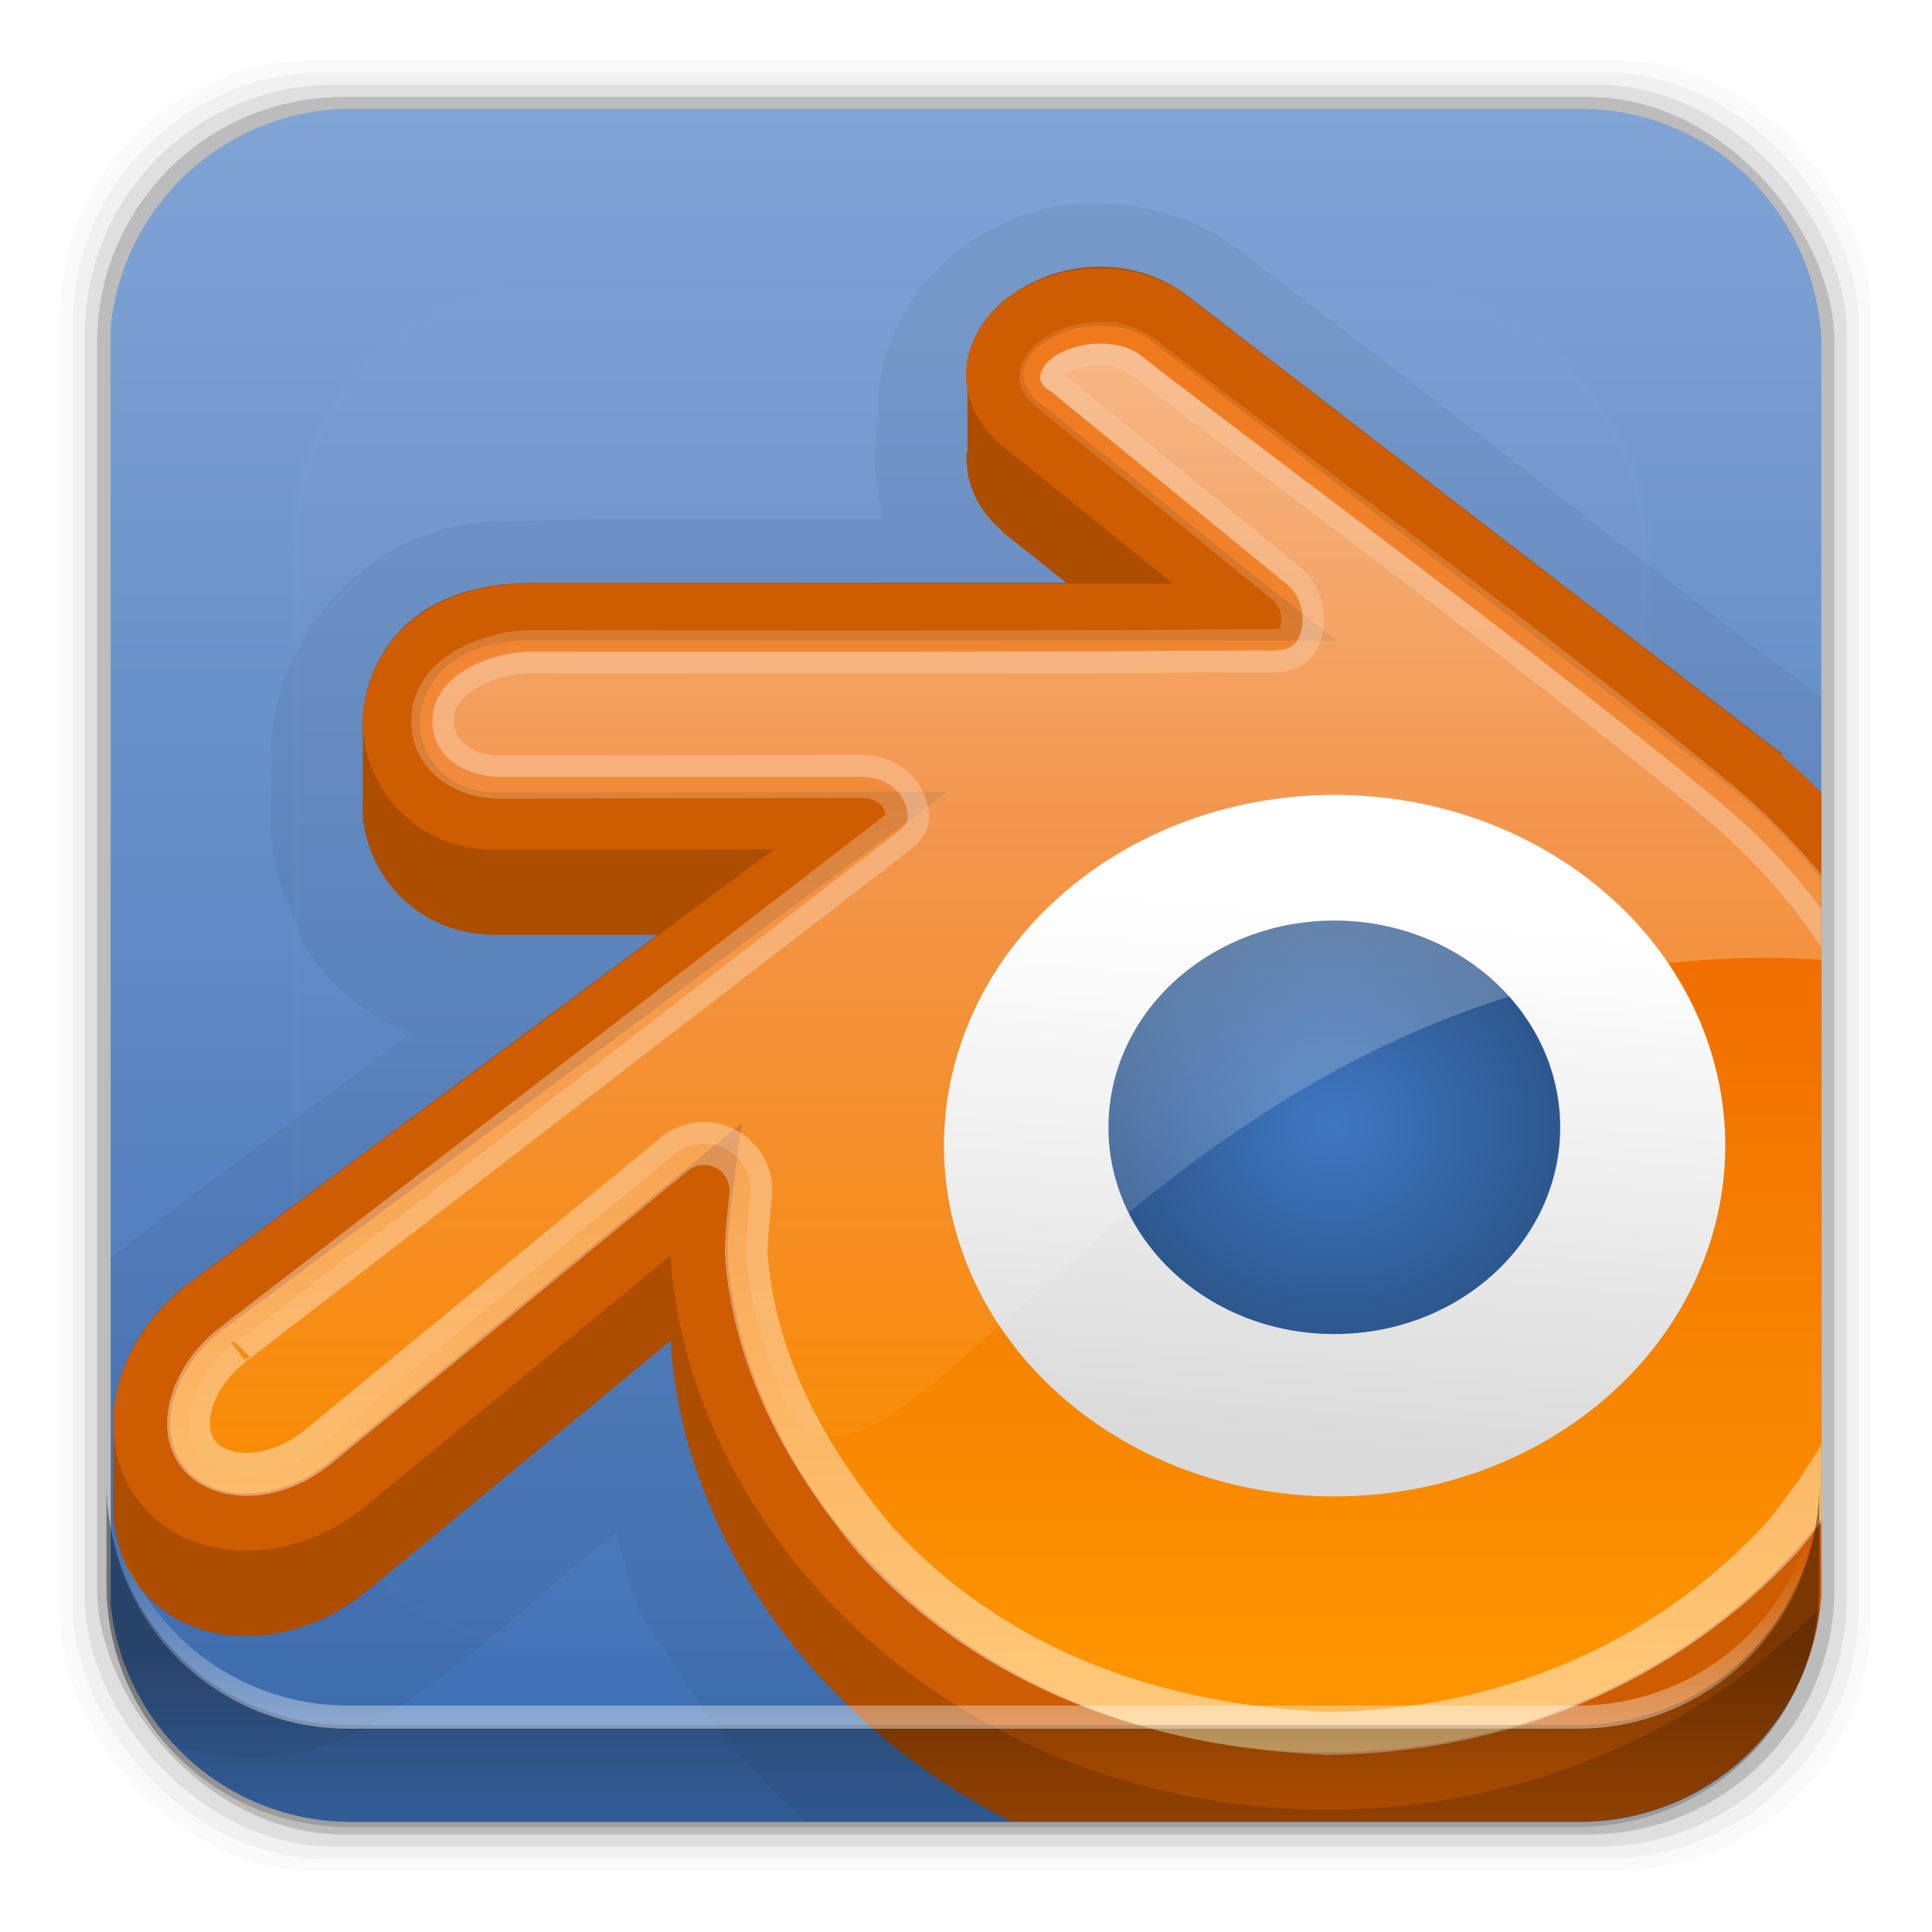 <?xml version="1.0" encoding="UTF-8" standalone="no"?>
<svg
   xmlns:dc="http://purl.org/dc/elements/1.1/"
   xmlns:cc="http://creativecommons.org/ns#"
   xmlns:rdf="http://www.w3.org/1999/02/22-rdf-syntax-ns#"
   xmlns:svg="http://www.w3.org/2000/svg"
   xmlns="http://www.w3.org/2000/svg"
   xmlns:xlink="http://www.w3.org/1999/xlink"
   xmlns:sodipodi="http://sodipodi.sourceforge.net/DTD/sodipodi-0.dtd"
   xmlns:inkscape="http://www.inkscape.org/namespaces/inkscape"
   height="96"
   width="96"
   id="svg2172"
   version="1.1"
   inkscape:version="0.91 r13725"
   sodipodi:docname="blender.svg">
  <sodipodi:namedview
     pagecolor="#ffffff"
     bordercolor="#666666"
     borderopacity="1"
     objecttolerance="10"
     gridtolerance="10"
     guidetolerance="10"
     inkscape:pageopacity="0"
     inkscape:pageshadow="2"
     inkscape:window-width="640"
     inkscape:window-height="480"
     id="namedview2248"
     showgrid="false"
     inkscape:zoom="2.4583333"
     inkscape:cx="48"
     inkscape:cy="48"
     inkscape:current-layer="svg2172" />
  <defs
     id="defs2174">
    <clipPath
       id="clipPath3613-25">
      <rect
         x="6"
         rx="6"
         y="6"
         height="84"
         width="84"
         id="rect2177" />
    </clipPath>
    <filter
       x="-0.192"
       y="-0.192"
       height="1.384"
       color-interpolation-filters="sRGB"
       id="filter3794-6"
       width="1.384">
      <feGaussianBlur
         stdDeviation="5.28"
         id="feGaussianBlur2180" />
    </filter>
    <linearGradient
       x2="0"
       y1="90"
       y2="5.988"
       gradientUnits="userSpaceOnUse"
       id="linearGradient3105"
       gradientTransform="matrix(1.017,0,0,1.021,-0.61,-0.847)">
      <stop
         stop-color="#3c6eb4"
         id="stop2183" />
      <stop
         stop-color="#81a4d5"
         offset="1"
         id="stop2185" />
    </linearGradient>
    <linearGradient
       x2="0"
       y1="27.26"
       y2="87.24"
       gradientUnits="userSpaceOnUse"
       id="linearGradient3057"
       gradientTransform="matrix(0.68 0 0 0.68 3.834 956.06)">
      <stop
         stop-color="#fff"
         id="stop2188" />
      <stop
         stop-color="#fff"
         stop-opacity="0"
         offset="1"
         id="stop2190" />
    </linearGradient>
    <radialGradient
       cy="67.41"
       r="11.648"
       gradientUnits="userSpaceOnUse"
       id="radialGradient3060"
       cx="78.56"
       gradientTransform="matrix(0.68,0,0,0.619,3.834,3.81)">
      <stop
         stop-color="#3f78c2"
         id="stop2193" />
      <stop
         stop-color="#2d578e"
         offset="1"
         id="stop2195" />
    </radialGradient>
    <linearGradient
       x1="185.99"
       x2="190.46"
       xlink:href="#linearGradient3057"
       y1="193.33"
       y2="-458.06"
       gradientUnits="userSpaceOnUse"
       id="linearGradient3063"
       gradientTransform="matrix(0.098,0,0,0.098,44.33,48.44)" />
    <linearGradient
       x1="31.19"
       x2="29.875"
       y1="18.875"
       y2="34.375"
       gradientUnits="userSpaceOnUse"
       id="linearGradient3066"
       gradientTransform="matrix(1.186,0,0,1.209,20.328,15.15)">
      <stop
         stop-color="#fff"
         id="stop2199" />
      <stop
         stop-color="#dadada"
         offset="1"
         id="stop2201" />
    </linearGradient>
    <linearGradient
       x2="0"
       y1="52.15"
       y2="94.97"
       gradientUnits="userSpaceOnUse"
       id="linearGradient3069"
       gradientTransform="matrix(0.68,0,0,0.68,3.834,-0.3)">
      <stop
         stop-color="#ed6800"
         id="stop2204" />
      <stop
         stop-color="#fd9400"
         offset="1"
         id="stop2206" />
    </linearGradient>
    <linearGradient
       x2="0"
       y1="90"
       y2="5.988"
       gradientUnits="userSpaceOnUse"
       id="linearGradient3146"
       gradientTransform="matrix(1.114,0,0,1.084,-5.139,-4.831)">
      <stop
         stop-color="#264b79"
         id="stop2209" />
      <stop
         stop-color="#6087b8"
         offset="1"
         id="stop2211" />
    </linearGradient>
    <linearGradient
       x2="0"
       xlink:href="#linearGradient3057"
       y1="20.221"
       y2="138.66"
       gradientUnits="userSpaceOnUse"
       id="linearGradient8394" />
    <linearGradient
       inkscape:collect="always"
       xlink:href="#linearGradient3057"
       id="linearGradient10716"
       gradientUnits="userSpaceOnUse"
       gradientTransform="matrix(0.68,0,0,0.68,3.834,-0.3)"
       y1="27.26"
       x2="0"
       y2="87.24" />
    <linearGradient
       inkscape:collect="always"
       xlink:href="#linearGradient14231"
       id="linearGradient14237"
       x1="50.708"
       y1="81.682"
       x2="50.708"
       y2="96.54"
       gradientUnits="userSpaceOnUse" />
    <linearGradient
       inkscape:collect="always"
       id="linearGradient14231">
      <stop
         style="stop-color:#000000;stop-opacity:1;"
         offset="0"
         id="stop14233" />
      <stop
         style="stop-color:#000000;stop-opacity:0;"
         offset="1"
         id="stop14235" />
    </linearGradient>
    <linearGradient
       inkscape:collect="always"
       xlink:href="#linearGradient14239"
       id="linearGradient14245"
       x1="49.877"
       y1="87.938"
       x2="49.877"
       y2="76.72"
       gradientUnits="userSpaceOnUse" />
    <linearGradient
       inkscape:collect="always"
       id="linearGradient14239">
      <stop
         style="stop-color:#ffffff;stop-opacity:1;"
         offset="0"
         id="stop14241" />
      <stop
         style="stop-color:#ffffff;stop-opacity:0;"
         offset="1"
         id="stop14243" />
    </linearGradient>
    <clipPath
       clipPathUnits="userSpaceOnUse"
       id="clipPath10781">
      <path
         d="m 22.807,10.058 c -4.415,0 -8.019,3.34 -8.453,7.613 l 0,44.559 c 0.433,4.271 4.038,7.591 8.453,7.591 l 43.101,0 c 4.558,0 8.242,-3.536 8.475,-8.008 l 0,-43.725 c -0.227,-4.477 -3.912,-8.03 -8.475,-8.03 l -43.101,1.4e-4 z"
         id="path10783"
         style="fill:url(#linearGradient10785)"
         inkscape:connector-curvature="0" />
    </clipPath>
    <linearGradient
       inkscape:collect="always"
       xlink:href="#linearGradient3105"
       id="linearGradient10785"
       gradientUnits="userSpaceOnUse"
       gradientTransform="matrix(0.718,0,0,0.717,10.039,5.667)"
       y1="90"
       x2="0"
       y2="5.988" />
  </defs>
  <rect
     style="fill-opacity:0.02"
     id="rect2216"
     width="89.98"
     height="89.98"
     y="2.99"
     rx="12.724"
     x="3" />
  <rect
     style="fill-opacity:0.039"
     id="rect2218"
     width="88.76"
     height="88.76"
     y="3.6"
     rx="12.552"
     x="3.608" />
  <rect
     style="fill-opacity:0.078"
     id="rect2220"
     width="87.55"
     height="87.55"
     y="4.21"
     rx="12.38"
     x="4.216" />
  <rect
     style="fill-opacity:0.157"
     id="rect2222"
     width="86.33"
     height="86.33"
     y="4.82"
     rx="12.208"
     x="4.824" />
  <path
     inkscape:connector-curvature="0"
     style="fill:url(#linearGradient3146)"
     id="path2224"
     d="m 26.562,14.219 c -6.746,0 -12.187,5.475 -12.187,12.281 l 0,43 c 0,6.806 5.441,12.281 12.187,12.281 l 42.626,0 c 6.746,0 12.187,-5.475 12.187,-12.281 l 0,-43 c 0,-6.806 -5.441,-12.281 -12.187,-12.281 l -42.626,0 z" />
  <path
     inkscape:connector-curvature="0"
     style="fill:url(#linearGradient3105)"
     id="path2226"
     d="m 17.469,5.406 c -6.251,0 -11.355,4.757 -11.969,10.844 l 0,63.469 c 0.614,6.083 5.718,10.812 11.969,10.812 l 61.031,0 c 6.454,0 11.671,-5.036 12,-11.406 l 0,-62.281 c -0.321,-6.377 -5.54,-11.438 -12,-11.438 l -61.031,2e-4 z" />
  <rect
     style="opacity:0.1;fill:url(#linearGradient8394);stroke:#ffffff;stroke-width:0.5;stroke-linecap:round;filter:url(#filter3794-6)"
     id="rect2232"
     transform="matrix(1.017,0,0,1.021,-0.61,-0.85)"
     width="66"
     height="66"
     clip-path="url(#clipPath3613-25)"
     y="15"
     rx="12"
     x="15" />
  <g
     id="g10770"
     transform="matrix(1.416,0,0,1.424,-14.825,-8.92)"
     clip-path="url(#clipPath10781)">
    <path
       d="m 49.045,13.35 0,0.031 c -4.132,-0.166 -7.966,3.276 -7.75,7.5 l -0.031,0 c -0.069,0.192 0.002,0.347 -0.031,0.531 -0.189,1.054 0.052,2.007 0.188,2.719 0.026,0.139 0.017,0.136 0.031,0.25 -4.542,0.028 -9.112,-0.076 -13.719,0.094 a 1.147,1.147 0 0 0 -0.031,0 c -4.661,0.219 -8.165,4.543 -7.688,9.094 l -0.031,0 c 0.019,1.171 -0.166,2.777 0.656,4.344 l -0.031,0 c 0.012,0.065 0.079,0.093 0.094,0.156 0.048,0.083 0.008,0.168 0.062,0.25 l 0.031,-0.031 c 0.45,1.553 1.615,2.642 2.781,3.375 0.552,0.347 0.816,0.424 1.312,0.656 -3.354,2.485 -6.757,4.94 -10.062,7.469 a 1.147,1.147 0 0 0 -0.062,0.031 c -2.437,2.052 -3.834,5.21 -3.531,8.438 0.037,0.394 -3.1e-4,0.996 0,1.688 2.4e-4,0.551 0.195,1.207 0.5,1.844 l -0.062,0 c 0.415,2.735 2.48,4.582 4.812,5.344 2.311,0.754 4.962,0.558 7.062,-0.75 0.011,-0.01 0.02,-0.024 0.031,-0.031 l 0.031,0 c 3.223,-1.869 5.735,-4.507 8.438,-6.562 a 1.147,1.147 0 0 0 0.062,-0.031 c 0.045,0.099 -0.006,0.027 0.031,0.156 0.166,0.577 0.343,1.348 0.594,2.094 0.198,0.591 0.504,1.183 1,1.688 0.01,0.011 0.021,0.021 0.031,0.031 6.617,11.565 22.069,15.889 34.062,10.75 l 0.031,0 c 9.553,-3.713 16.479,-13.619 15.625,-24.031 -8.7e-4,-0.011 8.8e-4,-0.021 0,-0.031 0.004,-0.053 -0.004,-0.104 0,-0.156 0.514,-6.978 -2.652,-13.843 -7.781,-18.406 -0.05,-0.044 -0.075,-0.112 -0.125,-0.156 l -0.031,0.031 c -1.338,-1.547 -3.005,-2.366 -4.125,-3.375 a 1.147,1.147 0 0 0 -0.094,-0.062 c -5.782,-4.415 -11.834,-9.103 -17.469,-13.375 a 1.147,1.147 0 0 0 -0.062,-0.062 c -1.245,-0.822 -2.897,-1.497 -4.656,-1.469 -0.034,5.4e-4 -0.06,-0.032 -0.094,-0.031 z"
       id="path2234"
       inkscape:connector-curvature="0"
       style="color:#000000;opacity:0.05;fill-rule:evenodd" />
    <path
       d="m 49.076,15.57 c -1.087,0.002 -2.179,0.329 -3.094,0.969 -0.87,0.606 -1.438,1.466 -1.562,2.406 -0.007,0.054 -0.027,0.102 -0.031,0.156 -0.015,0.2 -10e-4,0.399 0.031,0.594 l 0,2.281 c -0.005,0.042 -0.028,0.082 -0.031,0.125 -0.015,0.199 0.004,0.398 0.031,0.594 0.11,0.791 0.54,1.535 1.219,2.094 l 0,0.031 c 0.743,0.585 1.502,1.185 2.25,1.781 l -18.719,0 c -1.597,0 -2.966,0.356 -4,1.094 -1.034,0.738 -1.687,1.834 -1.906,3.062 -0.028,0.159 -0.055,0.308 -0.062,0.469 -0.001,0.021 6.6e-4,0.041 0,0.062 l 0,2.938 c -0.009,0.152 -0.009,0.285 0,0.438 l 0,0.312 0.031,0 c 0.264,2.022 2.025,3.906 4.594,3.906 1.901,0.002 3.811,6e-5 5.719,0 L 17.139,51.007 c 0.002,0 -0.033,0.016 -0.094,0.063 -1.252,0.958 -2.102,2.239 -2.438,3.594 -0.078,0.317 -0.109,0.646 -0.125,0.969 l -0.031,0 0,0.406 0,2.656 c -0.007,0.173 -0.011,0.359 0,0.531 l 0,0.156 0.031,0 c 0.078,0.806 0.354,1.584 0.875,2.25 1.808,2.311 5.408,2.225 7.938,0.188 l 10.719,-8.781 c 0.017,1.024 0.289,2.626 0.719,4 0.883,2.809 2.396,5.405 4.469,7.688 2.126,2.341 4.74,4.232 7.75,5.562 3.167,1.398 6.577,2.099 10.125,2.094 3.548,-0.01 6.991,-0.717 10.156,-2.125 3.007,-1.343 5.626,-3.247 7.75,-5.594 2.068,-2.291 3.555,-4.909 4.438,-7.719 0.447,-1.423 0.728,-2.862 0.844,-4.312 0.078,-0.997 0.072,-2.003 0,-3 0.003,-0.042 -0.003,-0.083 0,-0.125 -0.002,-0.031 0.003,-0.062 0,-0.094 0.092,-1.354 0.068,-2.711 -0.125,-4.062 -0.395,-2.782 -1.365,-5.407 -2.844,-7.781 -1.159,-1.862 -2.661,-3.496 -4.344,-4.938 l 0.062,-0.062 -0.906,-0.688 -19.906,-15.25 c 10e-4,10e-4 -0.025,-0.026 -0.031,-0.031 -0.009,-0.008 -0.036,-0.011 -0.062,-0.031 -0.011,-0.009 -0.02,-0.023 -0.031,-0.031 -0.865,-0.648 -1.928,-0.971 -3,-0.969 z"
       id="path2236"
       inkscape:connector-curvature="0"
       style="color:#000000;fill:#ac4d00;fill-rule:evenodd" />
    <path
       d="m 35.007,50.04 c 0.014,0.83 0.283,2.445 0.68,3.711 0.839,2.67 2.261,5.144 4.241,7.324 2.031,2.236 4.529,4.036 7.416,5.313 3.038,1.341 6.327,2.027 9.74,2.021 3.413,-0.01 6.702,-0.704 9.739,-2.055 2.886,-1.289 5.384,-3.094 7.413,-5.336 1.976,-2.188 3.395,-4.667 4.234,-7.338 0.425,-1.351 0.688,-2.72 0.798,-4.097 0.106,-1.353 0.061,-2.712 -0.133,-4.066 -0.375,-2.643 -1.293,-5.121 -2.702,-7.383 -1.292,-2.076 -2.955,-3.894 -4.931,-5.424 l 0.003,-0.003 -19.954,-15.291 c -0.017,-0.014 -0.033,-0.028 -0.051,-0.041 -1.312,-1.002 -3.513,-0.999 -4.952,0.007 -1.458,1.016 -1.575,2.605 -0.282,3.669 2.741,2.159 5.472,4.418 8.228,6.577 l -25.326,-0.017 c -2.878,0 -4.572,1.365 -4.928,3.36 -0.315,1.761 1.079,3.943 3.579,3.943 4.266,0.006 8.574,-0.01 12.856,-0.018 l -22.946,16.939 c -0.03,0.023 -0.059,0.042 -0.089,0.065 -2.161,1.654 -2.862,4.405 -1.501,6.146 1.385,1.77 4.326,1.772 6.515,0.01 l 12.521,-10.226 c 0,0 -0.181,1.382 -0.168,2.211 z"
       id="path2238"
       style="fill:url(#linearGradient3069);fill-rule:evenodd;stroke:#ce5c00;stroke-width:2"
       inkscape:connector-curvature="0" />
    <path
       d="m 71.011,46.24 a 13.708,12.239 0 0 1 -27.416,0 13.708,12.239 0 1 1 27.416,0 z"
       id="path2240"
       style="fill:url(#linearGradient3066)"
       inkscape:connector-curvature="0" />
    <path
       d="m 49.074,18.24 c -0.584,8.2e-4 -1.181,0.181 -1.58,0.46 l -0.003,0.003 c -0.404,0.282 -0.486,0.53 -0.498,0.663 -0.012,0.133 -0.019,0.241 0.274,0.482 0.027,0.023 0.054,0.046 0.08,0.071 0.179,0.145 8.231,6.68 8.231,6.68 0.539,0.438 0.744,1.167 0.513,1.821 -0.232,0.654 -0.851,0.551 -1.546,0.553 -8.13,0.074 -25.41,0.028 -25.41,0.028 -1.375,9.5e-4 -3.387,0.744 -3.483,2.283 -0.092,1.476 1.312,2.099 2.277,2.099 l 12.742,-0.025 c 0.705,-8.9e-4 1.332,0.319 1.559,0.985 0.227,0.666 0.005,0.765 -0.554,1.194 l -22.944,17.575 c -0.002,0 -0.004,0 -0.006,0.01 -0.092,0.07 -0.122,0.09 -0.089,0.064 -0.799,0.611 -1.293,1.412 -1.47,2.126 -0.177,0.714 -0.067,1.271 0.271,1.703 0.691,0.883 2.553,1.054 4.182,-0.258 l 12.514,-10.22 c 0.522,-0.426 1.252,-0.49 1.841,-0.163 0.589,0.328 0.918,0.981 0.831,1.648 0,0 -0.162,1.411 -0.154,1.973 0.278,3.796 2.09,7.077 4.495,9.957 4.152,4.569 9.883,6.561 15.934,6.796 6.065,-0.063 11.812,-2.394 15.934,-6.851 7.531,-9.195 5.688,-19.243 -2.521,-25.908 -6.488,-5.268 -13.294,-10.196 -19.943,-15.292 -0.006,-0.005 -0.012,-0.01 -0.018,-0.015 -0.01,-0.007 -0.021,-0.014 -0.031,-0.021 -0.304,-0.232 -0.844,-0.415 -1.427,-0.414 z"
       id="path2242"
       style="opacity:0.486;fill:none;stroke:url(#linearGradient3063);stroke-width:1.5"
       inkscape:connector-curvature="0" />
    <path
       d="m 49.377,45.24 c 0.107,-1.96 1.067,-3.69 2.509,-4.915 1.419,-1.204 3.325,-1.939 5.407,-1.939 2.08,0 3.986,0.735 5.405,1.939 1.444,1.225 2.402,2.954 2.511,4.913 0.111,2.017 -0.697,3.89 -2.113,5.277 -1.444,1.413 -3.502,2.3 -5.803,2.3 -2.302,0 -4.36,-0.887 -5.804,-2.3 C 50.071,49.129 49.266,47.256 49.377,45.24 Z"
       id="path2244"
       style="fill:url(#radialGradient3060);fill-rule:evenodd"
       inkscape:connector-curvature="0" />
    <path
       d="m 49.096,18.25 c -0.584,8.1e-4 -1.224,0.171 -1.623,0.45 -0.404,0.282 -0.484,0.542 -0.496,0.675 -0.012,0.133 -0.022,0.254 0.271,0.495 0.027,0.023 0.064,0.021 0.09,0.045 0.179,0.145 8.252,6.705 8.252,6.705 0.539,0.438 0.728,1.146 0.496,1.8 -0.232,0.654 -0.838,0.538 -1.533,0.54 -8.13,0.074 -25.432,0.045 -25.432,0.045 -1.375,9.5e-4 -3.377,0.756 -3.472,2.295 -0.092,1.476 1.334,2.07 2.3,2.07 l 12.716,0 c 0.705,-8.9e-4 1.351,0.324 1.578,0.99 0.227,0.666 -0.028,0.741 -0.586,1.17 l -22.907,17.594 -0.045,0 c -0.092,0.07 -0.078,0.07 -0.045,0.045 -0.799,0.611 -1.311,1.446 -1.488,2.16 -0.177,0.714 -0.067,1.233 0.271,1.665 0.691,0.883 2.565,1.087 4.194,-0.225 l 12.491,-10.214 c 0.522,-0.426 1.26,-0.507 1.849,-0.18 0.589,0.328 0.9,0.998 0.812,1.665 0,0 -0.144,1.373 -0.135,1.935 0.137,1.874 0.652,3.631 1.427,5.276 3.785,6.615 13.844,-17.759 37.533,-15.4 -1.223,-2.142 -2.938,-4.098 -5.096,-5.85 -6.488,-5.268 -13.327,-10.203 -19.976,-15.299 -0.01,-0.007 -0.035,-0.038 -0.045,-0.045 -0.304,-0.232 -0.815,-0.406 -1.398,-0.405 z"
       id="path2246"
       style="opacity:0.52;fill:url(#linearGradient10716);fill-rule:evenodd"
       inkscape:connector-curvature="0" />
  </g>
  <g
     id="g14291">
    <path
       d="m 5.292,73.685 0,5.066 c 0,6.668 5.365,12.032 12.032,12.032 l 61.049,0 c 6.668,0 12.032,-5.364 12.032,-12.032 l 0,-5.066 c 0,6.668 -5.364,12.032 -12.032,12.032 l -61.049,0 c -6.668,0 -12.032,-5.364 -12.032,-12.032 z"
       id="path64"
       inkscape:connector-curvature="0"
       style="opacity:0.4;fill:url(#linearGradient14237);fill-opacity:1" />
    <path
       inkscape:connector-curvature="0"
       id="path14214"
       d="m 5.293,72.718 0,1.15 c 0,6.668 5.363,12.031 12.031,12.031 l 61.049,0 c 6.668,0 12.031,-5.363 12.031,-12.031 l 0,-1.15 c 0,6.668 -5.364,12.031 -12.031,12.031 l -61.049,0 c -6.668,0 -12.031,-5.364 -12.031,-12.031 z"
       style="opacity:0.5;fill:url(#linearGradient14245);fill-opacity:1" />
  </g>
</svg>
